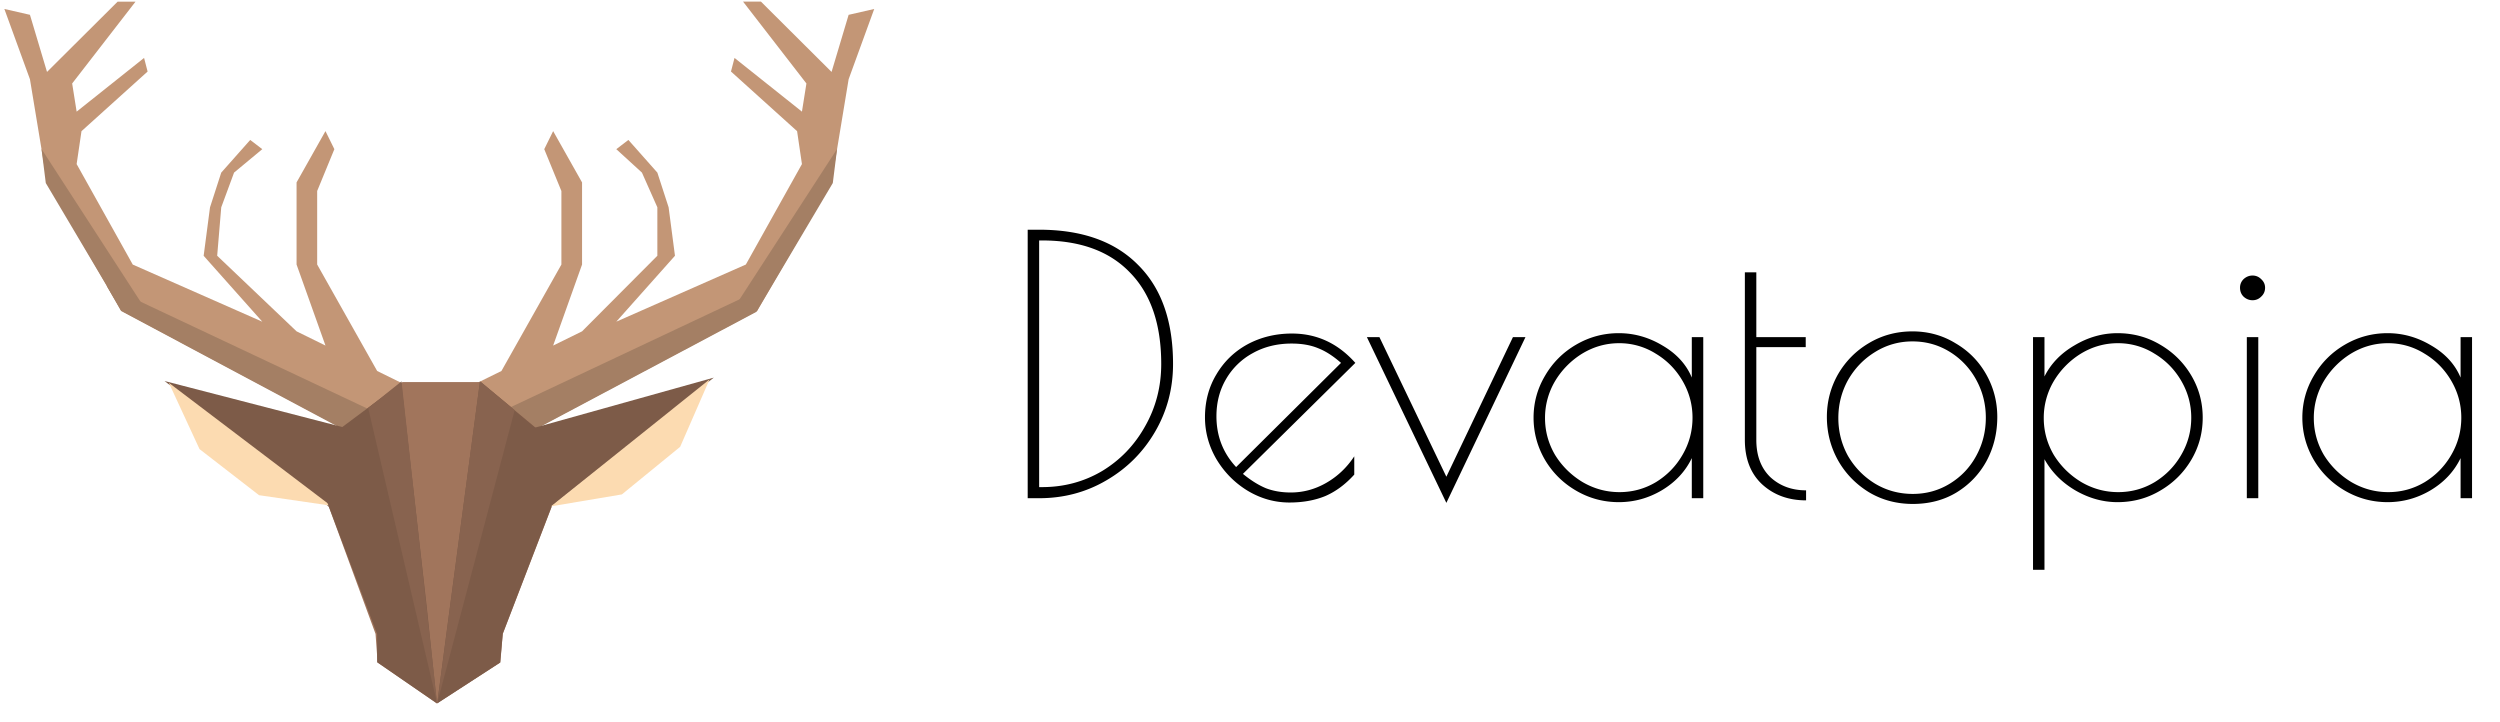 <svg xmlns="http://www.w3.org/2000/svg" fill="none" viewBox="0 0 419 121"><path fill="#000" d="M172.241 38.5h1.92c7.16 0 12.68 1.96 16.56 5.88 3.92 3.88 5.88 9.42 5.88 16.62 0 4.12-1 7.9-3 11.34-2 3.44-4.72 6.16-8.16 8.16-3.4 2-7.16 3-11.28 3h-1.92v-45Zm2.4 43.14c3.68 0 7.04-.9 10.08-2.7 3.04-1.84 5.44-4.34 7.2-7.5 1.8-3.16 2.7-6.64 2.7-10.44 0-6.64-1.74-11.74-5.22-15.3-3.44-3.6-8.36-5.4-14.76-5.4h-.48v41.34h.48Zm41.714.9c2.08 0 4.06-.54 5.94-1.62 1.88-1.08 3.44-2.56 4.68-4.44v3.06c-1.48 1.64-3.1 2.84-4.86 3.6-1.76.72-3.76 1.08-6 1.08-2.48 0-4.82-.66-7.02-1.98-2.16-1.32-3.9-3.08-5.22-5.28-1.28-2.2-1.92-4.54-1.92-7.02 0-2.68.64-5.08 1.92-7.2 1.28-2.16 3.02-3.84 5.22-5.04 2.24-1.2 4.72-1.8 7.44-1.8 4.16 0 7.7 1.64 10.62 4.92l-18.84 18.6c1.32 1.08 2.6 1.88 3.84 2.4 1.24.48 2.64.72 4.2.72Zm-12.48-12.78c0 3.32 1.1 6.16 3.3 8.52l17.58-17.46c-1.32-1.16-2.6-1.98-3.84-2.46-1.24-.52-2.72-.78-4.44-.78-2.44 0-4.62.54-6.54 1.62a11.52 11.52 0 0 0-4.44 4.32c-1.08 1.84-1.62 3.92-1.62 6.24ZM255.67 56.5l-13.26 27.78-13.32-27.78h2.1l11.22 23.4 11.16-23.4h2.1Zm15.636 27.66c-2.56 0-4.94-.64-7.14-1.92-2.2-1.28-3.94-3-5.22-5.16-1.28-2.2-1.92-4.56-1.92-7.08 0-2.52.64-4.86 1.92-7.02 1.28-2.2 3.02-3.94 5.22-5.22 2.2-1.28 4.58-1.92 7.14-1.92 2.6 0 5.06.7 7.38 2.1 2.32 1.36 3.94 3.14 4.86 5.34V56.5h1.92v27h-1.92v-6.72c-1.08 2.24-2.76 4.04-5.04 5.4-2.24 1.32-4.64 1.98-7.2 1.98Zm.12-1.68c2.2 0 4.24-.56 6.12-1.68 1.88-1.16 3.36-2.68 4.44-4.56 1.12-1.92 1.68-4 1.68-6.24 0-2.2-.56-4.26-1.68-6.18-1.12-1.92-2.62-3.44-4.5-4.56a11.44 11.44 0 0 0-6.12-1.74c-2.2 0-4.26.58-6.18 1.74a13.62 13.62 0 0 0-4.56 4.62 12.061 12.061 0 0 0-1.68 6.18c0 2.2.56 4.26 1.68 6.18 1.16 1.88 2.7 3.4 4.62 4.56 1.92 1.12 3.98 1.68 6.18 1.68Zm31.273 1.38c-2.96 0-5.42-.9-7.38-2.7-1.92-1.8-2.88-4.28-2.88-7.44V45.64h1.92V56.5h8.28v1.68h-8.28v15.54c0 2.64.78 4.72 2.34 6.24 1.6 1.48 3.6 2.22 6 2.22v1.68Zm17.887.6c-2.72 0-5.18-.66-7.38-1.98-2.2-1.36-3.92-3.14-5.16-5.34-1.24-2.24-1.86-4.66-1.86-7.26 0-2.56.62-4.94 1.86-7.14 1.28-2.2 3-3.94 5.16-5.22 2.2-1.32 4.64-1.98 7.32-1.98 2.64 0 5.04.66 7.2 1.98 2.2 1.28 3.92 3.02 5.16 5.22 1.24 2.2 1.86 4.58 1.86 7.14 0 2.68-.6 5.14-1.8 7.38-1.2 2.2-2.88 3.96-5.04 5.28-2.12 1.28-4.56 1.92-7.32 1.92Zm0-1.68c2.28 0 4.36-.58 6.24-1.74 1.88-1.16 3.34-2.7 4.38-4.62 1.08-1.96 1.62-4.1 1.62-6.42 0-2.28-.54-4.4-1.62-6.36a12.477 12.477 0 0 0-4.44-4.68c-1.88-1.16-3.96-1.74-6.24-1.74-2.28 0-4.38.6-6.3 1.8-1.88 1.16-3.38 2.72-4.5 4.68-1.08 1.96-1.62 4.08-1.62 6.36 0 2.28.54 4.4 1.62 6.36 1.12 1.92 2.62 3.46 4.5 4.62 1.92 1.16 4.04 1.74 6.36 1.74Zm20.148-26.28h1.92v6.6c1.08-2.16 2.76-3.9 5.04-5.22 2.28-1.36 4.68-2.04 7.2-2.04 2.6 0 4.98.64 7.14 1.92 2.2 1.28 3.94 3 5.22 5.16 1.28 2.16 1.92 4.52 1.92 7.08 0 2.56-.64 4.92-1.92 7.08-1.28 2.16-3.02 3.88-5.22 5.16-2.16 1.28-4.54 1.92-7.14 1.92-2.44 0-4.8-.66-7.08-1.98-2.24-1.32-3.96-3.06-5.16-5.22V95.5h-1.92v-39Zm14.28 25.98c2.2 0 4.24-.56 6.12-1.68 1.88-1.16 3.36-2.68 4.44-4.56 1.12-1.92 1.68-4 1.68-6.24 0-2.2-.56-4.26-1.68-6.18-1.12-1.92-2.62-3.44-4.5-4.56a11.44 11.44 0 0 0-6.12-1.74c-2.2 0-4.26.58-6.18 1.74a13.62 13.62 0 0 0-4.56 4.62 12.061 12.061 0 0 0-1.68 6.18c0 2.2.56 4.26 1.68 6.18 1.16 1.88 2.7 3.4 4.62 4.56 1.92 1.12 3.98 1.68 6.18 1.68Zm22.514-32.16c-.56 0-1.06-.2-1.5-.6-.4-.4-.6-.9-.6-1.5 0-.56.2-1.04.6-1.44.44-.4.94-.6 1.5-.6s1.04.2 1.44.6c.44.4.66.88.66 1.44 0 .6-.22 1.1-.66 1.5-.4.4-.88.6-1.44.6Zm-.96 6.18h1.92v27h-1.92v-27Zm23.586 27.66c-2.56 0-4.94-.64-7.14-1.92-2.2-1.28-3.94-3-5.22-5.16-1.28-2.2-1.92-4.56-1.92-7.08 0-2.52.64-4.86 1.92-7.02 1.28-2.2 3.02-3.94 5.22-5.22 2.2-1.28 4.58-1.92 7.14-1.92 2.6 0 5.06.7 7.38 2.1 2.32 1.36 3.94 3.14 4.86 5.34V56.5h1.92v27h-1.92v-6.72c-1.08 2.24-2.76 4.04-5.04 5.4-2.24 1.32-4.64 1.98-7.2 1.98Zm.12-1.68c2.2 0 4.24-.56 6.12-1.68 1.88-1.16 3.36-2.68 4.44-4.56 1.12-1.92 1.68-4 1.68-6.24 0-2.2-.56-4.26-1.68-6.18-1.12-1.92-2.62-3.44-4.5-4.56a11.44 11.44 0 0 0-6.12-1.74c-2.2 0-4.26.58-6.18 1.74a13.62 13.62 0 0 0-4.56 4.62 12.061 12.061 0 0 0-1.68 6.18c0 2.2.56 4.26 1.68 6.18 1.16 1.88 2.7 3.4 4.62 4.56 1.92 1.12 3.98 1.68 6.18 1.68Z"/><path fill="#C39676" d="m12.095 13.99.75 4.72 11.302-9.002.592 2.28-11.081 9.995-.813 5.517 9.407 16.842 21.712 9.576-9.832-11.046 1.065-8.119 1.883-5.824 4.857-5.476L43.957 25l-4.729 3.928-2.148 5.817-.68 8.12 13.304 12.667 4.845 2.384-4.845-13.582v-13.76l4.845-8.6L56.039 25l-2.881 7.012v12.322l10.054 17.843 4.428 2.178-9.927 7.625-37.367-19.876L7.88 30.575 5.019 13.28.73 1.502l4.29.982 2.859 9.57L19.715.275h3L12.095 13.99Zm123.061 0-.75 4.72-11.301-9.001-.593 2.279 11.082 9.996.812 5.517-9.4 16.834-21.712 9.576 9.832-11.045-1.065-8.12-1.886-5.816-4.857-5.477-2.024 1.549 4.298 3.928 2.583 5.817v8.119L97.553 55.534l-4.846 2.383 4.846-13.582v-13.76l-4.846-8.6-1.49 3.027 2.874 7.017v12.316L84.04 62.178l-4.428 2.178 9.925 7.624 37.366-19.874 12.467-21.531 2.86-17.295 4.289-11.777-4.289.981-2.86 9.57L127.535.272h-2.999l10.62 13.719Z"/><path fill="#A47F64" d="M128.796 47.882 85.049 68.494l4.833 3.383 36.9-19.617 2.014-4.378Z"/><path fill="#A47F64" d="m140.294 24.968-17.258 26.616 3.866.464 12.677-21.373.715-5.707Z"/><path fill="#A1755C" d="m57.164 71.734 10.293-7.698h13.18l9.207 7.698 2.607 13.234-8.188 21.271-.407 4.784-10.622 6.871-9.948-6.871-.345-4.784-7.892-21.47 2.115-13.035Z"/><path fill="#A47F64" d="m17.864 47.882 43.748 20.612-4.417 3.311-36.904-19.688-2.427-4.235Z"/><path fill="#7D5B48" d="m90.305 72.142-9.86-8.208-5.048 37.822-2.127 16.133 10.561-6.851.434-4.854 8.161-21.235-2.12-12.807Zm-62.73-8.283 20.752 15.87 7.258 5.54 2.28-13.57-30.29-7.84Z"/><path fill="#FCDBB1" d="M28.294 64.153 33.44 75.27l9.975 7.725 12.025 1.751-27.147-20.594Z"/><path fill="#7D5B48" d="M119.634 63.288 99.14 79.566l-7.165 5.69-2.509-13.532 30.168-8.436Z"/><path fill="#FCDBB1" d="m118.923 63.59-4.93 11.298-9.768 7.976-11.891 2 26.589-21.274Z"/><path fill="#7D5B48" d="m57.106 71.764 10.15-7.572 4.263 37.438 1.71 16.26-10.02-6.891-.004-4.717-8.382-22.153 2.283-12.365Z"/><path fill="#88634F" d="M73.262 117.897 61.71 68.392l5.586-4.477 5.966 53.982Zm.032-.093L86.26 68.733l-5.828-4.82-7.138 53.891Z"/><path fill="#A47F64" d="m6.958 24.97 17.259 26.616-3.866.464L7.674 30.677l-.716-5.707Z"/></svg>